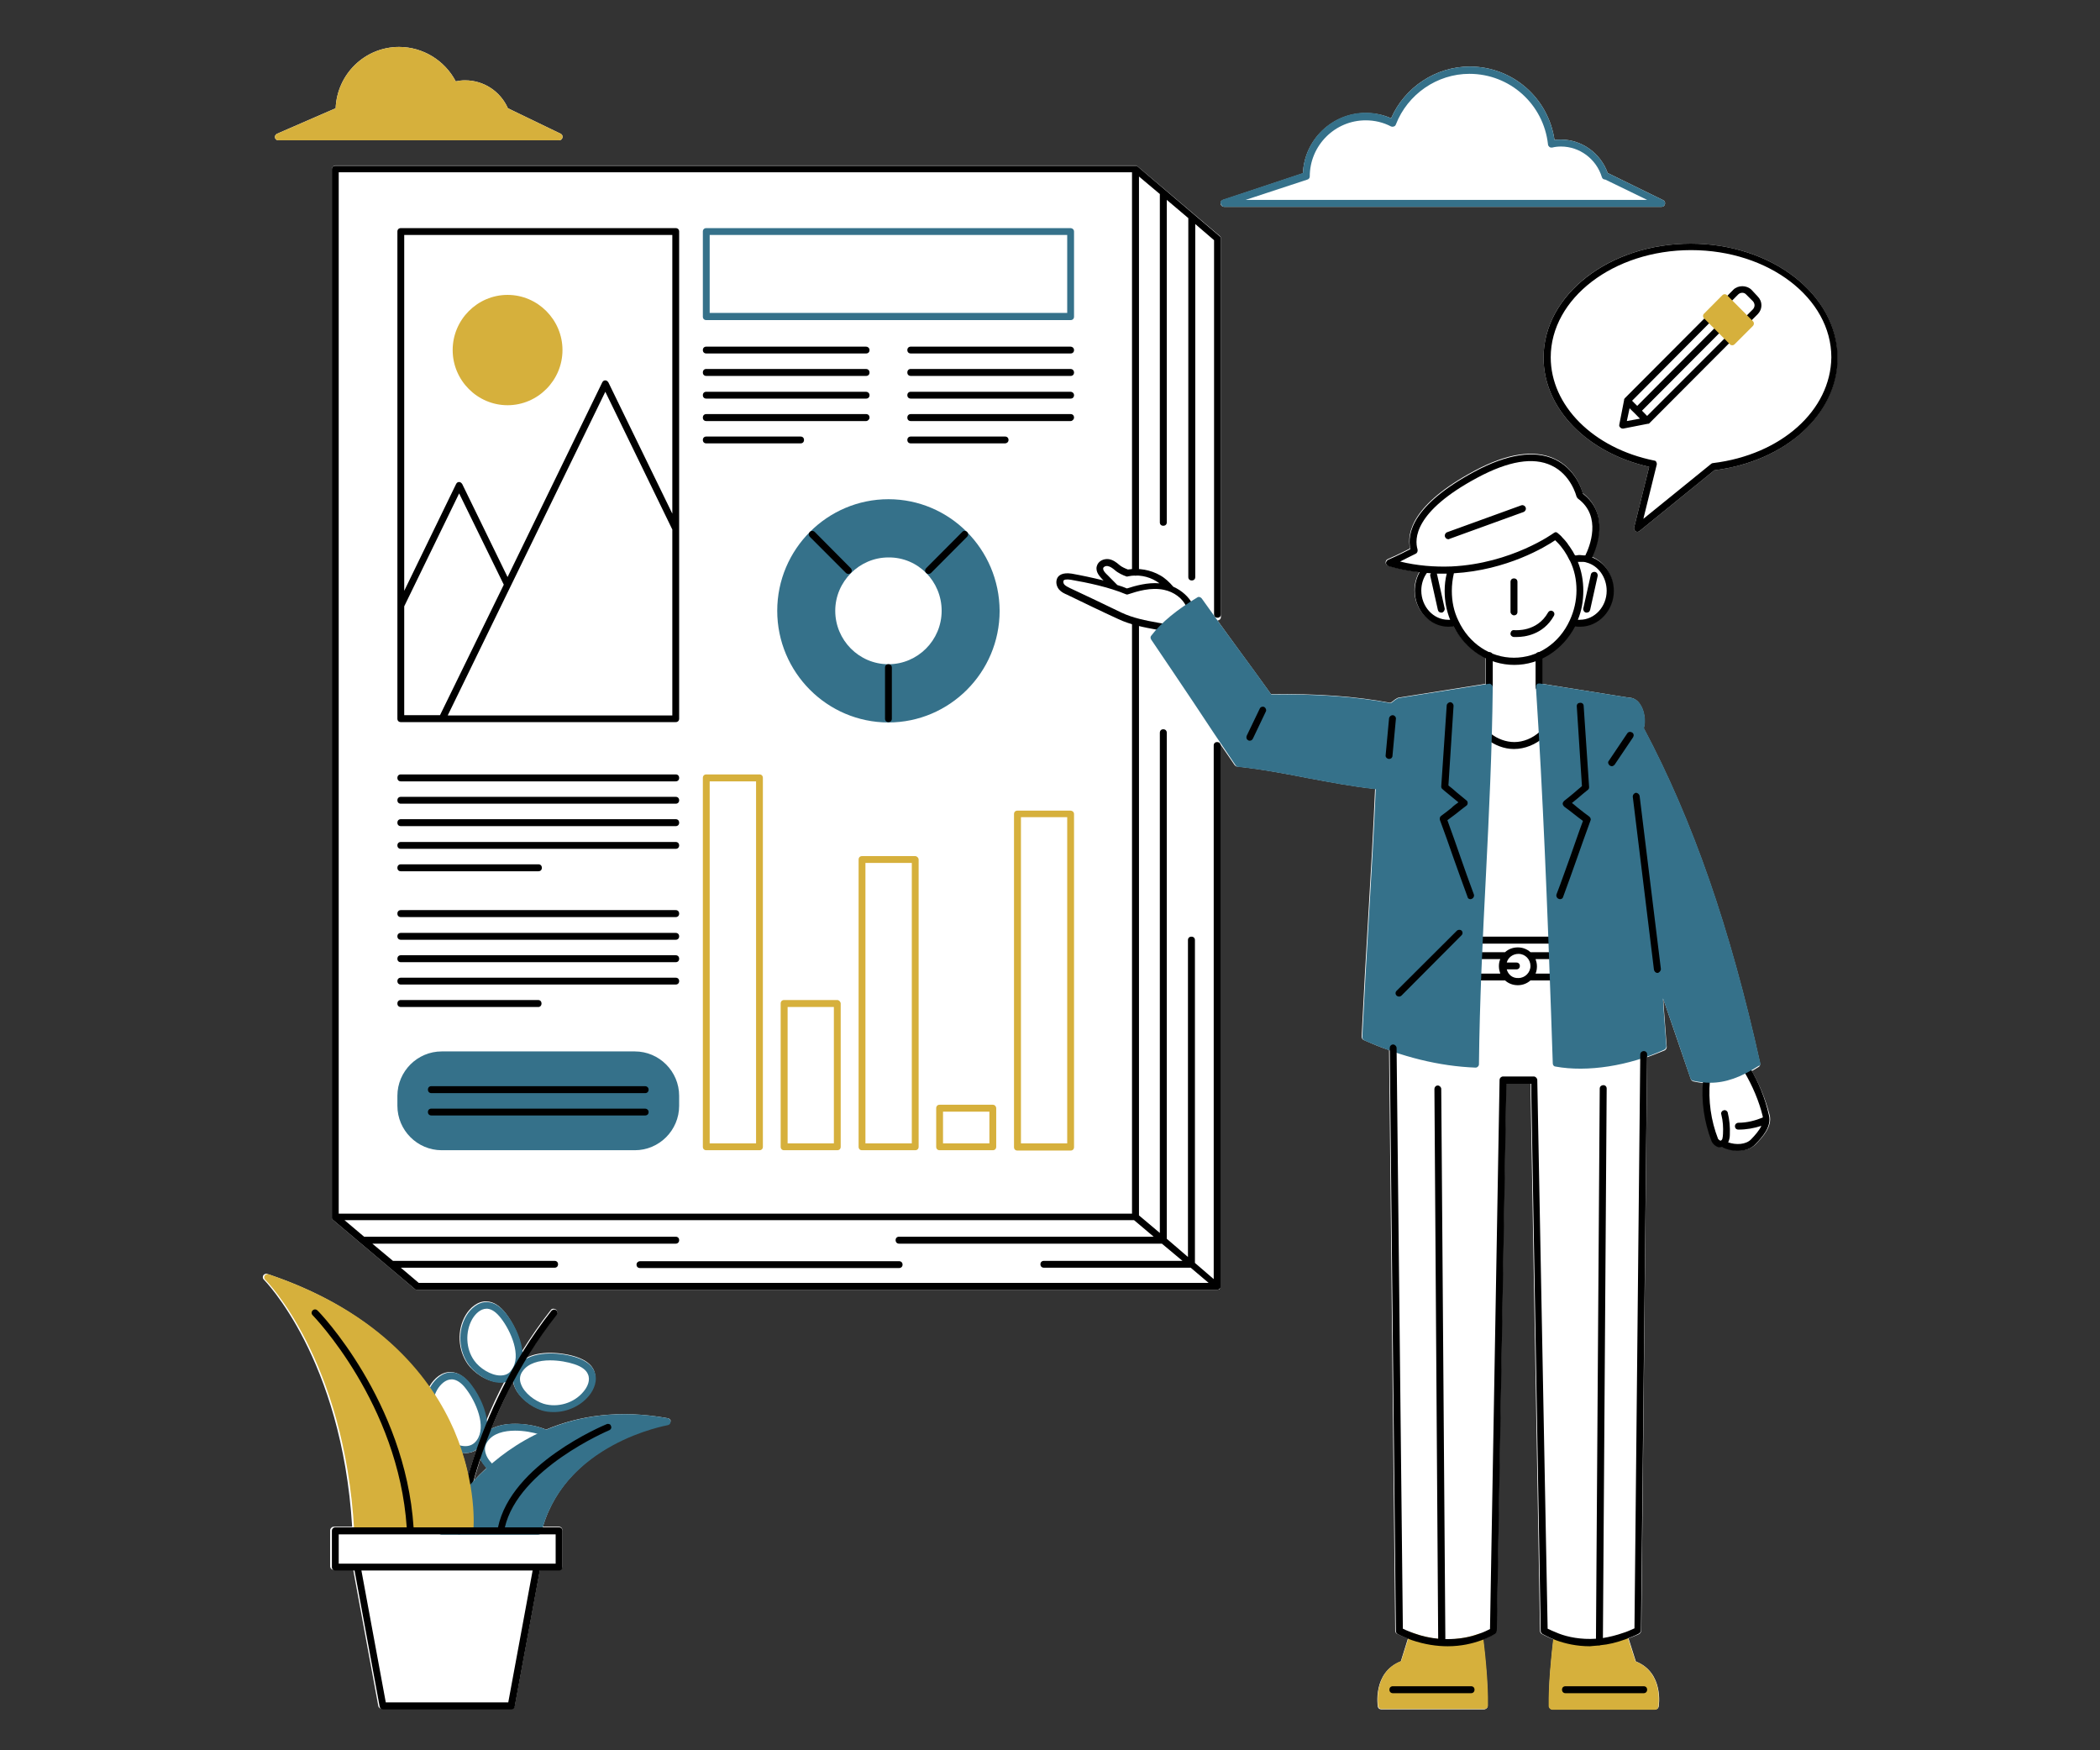 <svg xmlns="http://www.w3.org/2000/svg" xmlns:xlink="http://www.w3.org/1999/xlink" width="96" zoomAndPan="magnify" viewBox="0 0 72 60" height="80" preserveAspectRatio="xMidYMid meet" version="1.0"><rect x="0" y="0" width="72" height="60" fill="#333333" stroke="none"/><defs><clipPath id="6b82e6f6cc"><path d="M 9.004 1.609 L 63 1.609 L 63 58.609 L 9.004 58.609 Z M 9.004 1.609 " clip-rule="nonzero"/></clipPath><clipPath id="5e31293473"><path d="M 15 8 L 63.004 8 L 63.004 53 L 15 53 Z M 15 8 " clip-rule="nonzero"/></clipPath><clipPath id="36208c71fb"><path d="M 9.004 1.609 L 61 1.609 L 61 58.609 L 9.004 58.609 Z M 9.004 1.609 " clip-rule="nonzero"/></clipPath><clipPath id="cdf58d5004"><path d="M 10 5 L 57 5 L 57 58.609 L 10 58.609 Z M 10 5 " clip-rule="nonzero"/></clipPath></defs><g clip-path="url(#6b82e6f6cc)"><path fill="#ffffff" d="M 22.895 48.617 C 21.227 48.312 19.836 48.535 18.719 49.008 C 18.672 48.984 18.613 48.961 18.566 48.949 C 18.32 48.867 17.992 48.809 17.66 48.809 C 17.367 48.809 17.074 48.855 16.836 48.984 C 17.051 48.465 17.297 47.922 17.59 47.355 C 17.602 47.402 17.602 47.449 17.625 47.496 C 17.766 47.898 18.215 48.215 18.555 48.324 C 18.695 48.359 18.836 48.383 18.98 48.383 C 19.426 48.383 19.883 48.18 20.168 47.84 C 20.344 47.625 20.484 47.297 20.367 46.988 C 20.285 46.777 20.074 46.621 19.766 46.516 C 19.52 46.434 19.191 46.375 18.859 46.375 C 18.566 46.375 18.273 46.422 18.039 46.551 C 18.344 46.055 18.684 45.547 19.074 45.051 C 19.121 45.004 19.109 44.922 19.051 44.887 C 19.004 44.852 18.922 44.852 18.883 44.91 C 18.508 45.383 18.18 45.867 17.883 46.34 C 17.848 45.855 17.59 45.348 17.344 45.027 C 17.145 44.77 16.934 44.625 16.695 44.613 C 16.379 44.59 16.109 44.84 15.969 45.074 C 15.66 45.582 15.695 46.281 16.039 46.766 C 16.25 47.059 16.707 47.379 17.121 47.379 C 17.18 47.379 17.238 47.367 17.297 47.355 C 17.051 47.828 16.836 48.289 16.66 48.723 C 16.613 48.254 16.367 47.77 16.121 47.449 C 15.922 47.188 15.707 47.047 15.473 47.035 C 15.145 47.012 14.883 47.262 14.742 47.496 C 14.73 47.52 14.719 47.543 14.707 47.566 C 13.73 46.148 12.051 44.637 9.168 43.672 C 9.121 43.648 9.062 43.672 9.027 43.719 C 9.004 43.766 9.004 43.824 9.039 43.859 C 9.062 43.883 11.719 46.551 12.074 52.336 L 11.438 52.336 C 11.379 52.336 11.32 52.398 11.32 52.457 L 11.32 53.695 C 11.32 53.766 11.379 53.812 11.438 53.812 L 12.109 53.812 L 12.969 58.477 C 12.98 58.535 13.027 58.574 13.086 58.574 L 17.531 58.574 C 17.59 58.574 17.637 58.535 17.648 58.477 L 18.508 53.812 L 19.168 53.812 C 19.238 53.812 19.285 53.766 19.285 53.695 L 19.285 52.457 C 19.285 52.398 19.238 52.336 19.168 52.336 L 18.613 52.336 C 19.473 49.422 22.859 48.832 22.895 48.82 C 22.957 48.809 22.992 48.758 22.992 48.699 C 22.992 48.676 22.957 48.629 22.895 48.617 Z M 15.836 49.801 C 15.871 49.801 15.906 49.812 15.957 49.812 C 16.098 49.812 16.227 49.773 16.332 49.703 C 16.227 50.023 16.133 50.32 16.051 50.602 C 16.004 50.344 15.934 50.07 15.836 49.801 Z M 16.25 50.754 C 16.309 50.52 16.391 50.281 16.473 50.012 C 16.52 50.117 16.602 50.223 16.684 50.32 C 16.531 50.461 16.379 50.613 16.25 50.754 Z M 57.969 8.352 C 55.18 8.352 52.922 10.098 52.922 12.262 C 52.922 13.996 54.402 15.52 56.543 16.004 L 56.027 18.082 C 56.016 18.129 56.039 18.188 56.074 18.211 C 56.098 18.223 56.121 18.234 56.133 18.234 C 56.156 18.234 56.191 18.223 56.203 18.211 L 58.777 16.121 C 61.227 15.816 62.992 14.195 62.992 12.273 C 63.004 10.098 60.742 8.352 57.969 8.352 Z M 60.062 36.715 C 60.145 36.668 60.227 36.621 60.297 36.574 C 60.344 36.551 60.355 36.492 60.344 36.445 C 59.309 31.793 58.039 28.141 56.355 24.965 C 56.426 24.707 56.379 24.363 56.227 24.141 C 56.133 23.996 55.992 23.914 55.836 23.914 L 52.871 23.441 L 52.871 22.547 C 53.344 22.32 53.73 21.941 53.98 21.445 C 54.039 21.457 54.098 21.457 54.156 21.457 C 54.789 21.457 55.309 20.902 55.309 20.23 C 55.309 19.723 55.016 19.262 54.578 19.086 C 54.754 18.707 55.168 17.598 54.262 16.902 C 54.215 16.723 53.98 16.039 53.285 15.719 C 52.59 15.402 51.66 15.543 50.543 16.145 C 48.414 17.289 48.227 18.27 48.344 18.801 C 47.934 19.016 47.578 19.168 47.578 19.168 C 47.531 19.191 47.508 19.227 47.508 19.285 C 47.508 19.332 47.543 19.379 47.59 19.391 C 47.945 19.5 48.297 19.57 48.66 19.605 C 48.555 19.793 48.496 20.02 48.496 20.23 C 48.496 20.914 49.016 21.457 49.648 21.457 C 49.707 21.457 49.766 21.445 49.824 21.445 C 50.086 21.941 50.473 22.32 50.934 22.547 L 50.934 23.441 L 47.957 23.914 C 47.934 23.914 47.922 23.926 47.895 23.938 C 47.859 23.961 47.812 23.984 47.777 24.02 C 47.742 24.047 47.707 24.07 47.672 24.094 C 46.484 23.867 45.109 23.773 43.578 23.797 C 43.191 23.254 42.789 22.711 42.402 22.18 C 42.18 21.883 41.969 21.578 41.742 21.27 C 41.801 21.27 41.859 21.223 41.859 21.152 L 41.859 8.176 C 41.859 8.141 41.848 8.105 41.812 8.082 L 38.992 5.695 C 38.992 5.695 38.98 5.695 38.98 5.684 C 38.969 5.684 38.969 5.672 38.957 5.672 C 38.945 5.672 38.945 5.672 38.934 5.672 C 38.934 5.672 38.922 5.672 38.922 5.672 L 11.496 5.672 C 11.438 5.672 11.379 5.73 11.379 5.789 L 11.379 41.711 C 11.379 41.723 11.379 41.723 11.379 41.734 C 11.379 41.746 11.379 41.746 11.379 41.758 C 11.379 41.758 11.391 41.77 11.391 41.781 C 11.391 41.793 11.402 41.793 11.402 41.805 L 14.227 44.191 C 14.25 44.215 14.273 44.215 14.297 44.215 L 41.73 44.215 C 41.742 44.215 41.766 44.215 41.777 44.203 C 41.777 44.203 41.777 44.203 41.789 44.203 C 41.801 44.203 41.812 44.191 41.812 44.18 C 41.812 44.18 41.812 44.168 41.824 44.168 C 41.824 44.156 41.836 44.156 41.836 44.145 C 41.836 44.133 41.836 44.133 41.836 44.117 C 41.836 44.117 41.836 44.105 41.836 44.105 L 41.836 25.508 C 42.004 25.746 42.168 25.992 42.332 26.23 C 42.355 26.254 42.379 26.277 42.414 26.277 C 43.215 26.359 44.027 26.512 44.824 26.668 C 45.59 26.809 46.367 26.961 47.145 27.043 C 47.086 28.438 47.004 29.855 46.922 31.234 C 46.836 32.652 46.754 34.105 46.684 35.535 C 46.684 35.582 46.707 35.629 46.754 35.652 C 47.051 35.781 47.332 35.902 47.625 35.996 L 47.836 55.902 C 47.836 55.949 47.859 55.988 47.906 56.012 C 48.027 56.07 48.156 56.129 48.273 56.164 L 48.027 56.953 C 47.051 57.332 47.238 58.488 47.238 58.5 C 47.25 58.562 47.297 58.598 47.355 58.598 L 50.883 58.598 C 50.945 58.598 51.004 58.547 51.004 58.477 C 51.016 57.77 50.922 56.859 50.848 56.199 C 51.098 56.105 51.238 56.012 51.25 56.012 C 51.285 55.988 51.297 55.949 51.309 55.914 L 51.637 37.152 L 52.473 37.152 L 52.801 55.914 C 52.801 55.949 52.824 55.988 52.859 56.012 C 52.871 56.012 53.016 56.105 53.262 56.199 C 53.18 56.871 53.098 57.781 53.109 58.477 C 53.109 58.535 53.168 58.598 53.227 58.598 L 56.754 58.598 C 56.812 58.598 56.859 58.562 56.871 58.5 C 56.871 58.488 57.062 57.344 56.086 56.953 L 55.836 56.164 C 55.957 56.117 56.086 56.07 56.203 56.012 C 56.238 55.988 56.262 55.949 56.273 55.902 L 56.473 36.242 C 56.672 36.172 56.871 36.09 57.074 36.008 C 57.121 35.984 57.145 35.938 57.145 35.891 C 57.121 35.559 57.086 35.086 57.051 34.625 C 57.039 34.508 57.039 34.379 57.027 34.246 C 57.344 35.156 57.648 36.066 57.969 36.988 C 57.98 37.023 58.016 37.059 58.051 37.07 C 58.168 37.094 58.285 37.117 58.402 37.129 C 58.355 37.801 58.461 38.488 58.707 39.113 C 58.754 39.219 58.883 39.324 59.004 39.324 C 59.016 39.324 59.027 39.324 59.039 39.324 C 59.051 39.324 59.051 39.324 59.062 39.312 C 59.227 39.395 59.414 39.441 59.602 39.441 C 59.836 39.441 60.062 39.371 60.215 39.207 C 60.426 38.984 60.777 38.617 60.672 38.215 C 60.531 37.684 60.332 37.188 60.062 36.715 Z M 41.969 7.09 L 56.969 7.09 C 57.027 7.09 57.074 7.055 57.086 6.992 C 57.098 6.934 57.074 6.887 57.027 6.863 L 55.121 5.93 C 54.883 5.258 54.238 4.785 53.52 4.785 C 53.449 4.785 53.367 4.785 53.297 4.797 C 53.086 3.355 51.859 2.281 50.391 2.281 C 49.227 2.281 48.156 2.992 47.695 4.055 C 47.426 3.934 47.133 3.875 46.824 3.875 C 45.672 3.875 44.719 4.797 44.672 5.941 L 41.934 6.852 C 41.871 6.875 41.836 6.922 41.848 6.98 C 41.859 7.055 41.922 7.09 41.969 7.09 Z M 9.543 4.809 L 19.168 4.809 C 19.227 4.809 19.273 4.773 19.285 4.715 C 19.297 4.656 19.273 4.609 19.227 4.586 L 17.414 3.711 C 17.156 3.133 16.59 2.754 15.945 2.754 C 15.836 2.754 15.73 2.766 15.625 2.789 C 15.25 2.07 14.496 1.609 13.684 1.609 C 12.508 1.609 11.555 2.543 11.508 3.711 L 9.496 4.586 C 9.449 4.609 9.414 4.668 9.426 4.715 C 9.438 4.773 9.484 4.809 9.543 4.809 Z M 9.543 4.809 " fill-opacity="1" fill-rule="nonzero"/></g><path fill="#35718a" d="M 20.379 47.012 C 20.297 46.801 20.086 46.645 19.777 46.539 C 19.25 46.363 18.391 46.293 17.906 46.668 C 17.992 46.113 17.672 45.441 17.367 45.051 C 17.168 44.793 16.957 44.652 16.719 44.637 C 16.402 44.613 16.133 44.863 15.992 45.098 C 15.684 45.605 15.719 46.305 16.074 46.789 C 16.285 47.082 16.742 47.402 17.156 47.402 C 17.32 47.402 17.473 47.355 17.59 47.25 C 17.59 47.332 17.602 47.426 17.637 47.52 C 17.777 47.922 18.215 48.238 18.566 48.348 C 18.707 48.395 18.848 48.406 18.992 48.406 C 19.438 48.406 19.895 48.203 20.18 47.863 C 20.367 47.648 20.508 47.309 20.379 47.012 Z M 17.156 47.152 C 16.824 47.152 16.438 46.895 16.262 46.645 C 15.969 46.246 15.945 45.652 16.191 45.219 C 16.297 45.039 16.473 44.863 16.684 44.863 C 16.695 44.863 16.695 44.863 16.707 44.863 C 16.859 44.875 17.016 44.98 17.18 45.195 C 17.508 45.617 17.895 46.48 17.543 46.953 C 17.461 47.094 17.32 47.152 17.156 47.152 Z M 20.004 47.707 C 19.684 48.098 19.121 48.266 18.637 48.121 C 18.344 48.027 17.969 47.758 17.859 47.438 C 17.801 47.285 17.824 47.129 17.922 47 C 18.109 46.73 18.484 46.633 18.859 46.633 C 19.168 46.633 19.473 46.691 19.695 46.766 C 19.945 46.848 20.098 46.965 20.156 47.105 C 20.25 47.309 20.145 47.543 20.004 47.707 Z M 18.566 48.949 C 18.039 48.773 17.18 48.699 16.695 49.078 C 16.777 48.523 16.461 47.852 16.156 47.461 C 15.957 47.199 15.742 47.059 15.508 47.047 C 15.18 47.023 14.922 47.273 14.777 47.508 C 14.473 48.016 14.508 48.711 14.859 49.195 C 15.074 49.492 15.531 49.812 15.945 49.812 C 16.109 49.812 16.262 49.762 16.379 49.656 C 16.379 49.738 16.391 49.836 16.426 49.93 C 16.566 50.332 17.004 50.648 17.355 50.754 C 17.496 50.801 17.637 50.812 17.777 50.812 C 18.227 50.812 18.684 50.613 18.969 50.27 C 19.145 50.059 19.285 49.727 19.168 49.422 C 19.086 49.207 18.883 49.055 18.566 48.949 Z M 15.957 49.574 C 15.625 49.574 15.238 49.316 15.062 49.066 C 14.766 48.664 14.742 48.074 14.992 47.637 C 15.098 47.461 15.273 47.285 15.484 47.285 C 15.496 47.285 15.496 47.285 15.508 47.285 C 15.66 47.297 15.824 47.402 15.98 47.613 C 16.309 48.039 16.695 48.902 16.344 49.375 C 16.25 49.504 16.121 49.574 15.957 49.574 Z M 18.801 50.117 C 18.484 50.508 17.922 50.672 17.438 50.531 C 17.145 50.438 16.766 50.164 16.66 49.848 C 16.602 49.691 16.625 49.539 16.719 49.41 C 16.906 49.137 17.285 49.043 17.66 49.043 C 17.969 49.043 18.273 49.102 18.496 49.172 C 18.742 49.254 18.895 49.375 18.957 49.516 C 19.039 49.715 18.934 49.965 18.801 50.117 Z M 18.801 50.117 " fill-opacity="1" fill-rule="nonzero"/><g clip-path="url(#5e31293473)"><path fill="#000000" d="M 53.238 33.375 L 52.648 33.375 C 52.684 33.289 52.695 33.207 52.695 33.125 C 52.695 33.031 52.672 32.949 52.648 32.879 L 53.203 32.879 C 53.273 32.879 53.32 32.832 53.32 32.758 C 53.32 32.688 53.273 32.641 53.203 32.641 L 52.473 32.641 C 52.355 32.535 52.203 32.477 52.039 32.477 C 51.871 32.477 51.719 32.535 51.602 32.641 L 50.684 32.641 C 50.613 32.641 50.566 32.688 50.566 32.758 C 50.566 32.832 50.613 32.879 50.684 32.879 L 51.438 32.879 C 51.402 32.961 51.391 33.043 51.391 33.125 C 51.391 33.219 51.414 33.301 51.438 33.375 L 50.648 33.375 C 50.578 33.375 50.531 33.422 50.531 33.492 C 50.531 33.562 50.578 33.609 50.648 33.609 L 51.602 33.609 C 51.719 33.715 51.871 33.773 52.039 33.773 C 52.203 33.773 52.355 33.715 52.473 33.609 L 53.227 33.609 C 53.297 33.609 53.344 33.562 53.344 33.492 C 53.344 33.422 53.309 33.375 53.238 33.375 Z M 51.66 33.23 L 51.992 33.23 C 52.062 33.23 52.109 33.184 52.109 33.113 C 52.109 33.043 52.062 32.996 51.992 32.996 L 51.66 32.996 C 51.707 32.82 51.871 32.699 52.062 32.699 C 52.297 32.699 52.473 32.891 52.473 33.113 C 52.473 33.34 52.285 33.527 52.062 33.527 C 51.859 33.539 51.707 33.41 51.66 33.23 Z M 51.062 23.668 C 51.133 23.668 51.18 23.621 51.18 23.551 L 51.18 22.473 C 51.18 22.402 51.133 22.355 51.062 22.355 C 50.992 22.355 50.945 22.402 50.945 22.473 L 50.945 23.551 C 50.945 23.621 50.992 23.668 51.062 23.668 Z M 52.766 23.668 C 52.836 23.668 52.883 23.621 52.883 23.551 L 52.883 22.473 C 52.883 22.402 52.836 22.355 52.766 22.355 C 52.695 22.355 52.648 22.402 52.648 22.473 L 52.648 23.551 C 52.648 23.621 52.695 23.668 52.766 23.668 Z M 51.906 25.676 C 52.285 25.676 52.66 25.52 52.945 25.262 C 52.992 25.215 52.992 25.145 52.957 25.098 C 52.922 25.047 52.836 25.047 52.789 25.086 C 52.543 25.309 52.227 25.438 51.922 25.438 C 51.637 25.438 51.344 25.332 51.109 25.145 C 51.062 25.109 50.98 25.109 50.945 25.168 C 50.906 25.215 50.906 25.297 50.969 25.332 C 51.238 25.543 51.566 25.676 51.906 25.676 Z M 50.719 32.348 L 53.191 32.348 C 53.262 32.348 53.309 32.301 53.309 32.227 C 53.309 32.156 53.262 32.109 53.191 32.109 L 50.719 32.109 C 50.648 32.109 50.602 32.156 50.602 32.227 C 50.602 32.301 50.66 32.348 50.719 32.348 Z M 40.227 20.113 C 40.098 19.961 39.945 19.816 39.777 19.723 C 39.449 19.535 39.051 19.465 38.672 19.523 C 38.578 19.488 38.449 19.43 38.379 19.367 C 38.273 19.273 38.156 19.191 38.016 19.168 C 37.848 19.145 37.648 19.227 37.602 19.418 C 37.555 19.617 37.719 19.77 37.777 19.84 L 37.801 19.863 C 37.812 19.875 37.824 19.887 37.836 19.898 C 37.461 19.805 37.074 19.723 36.742 19.664 C 36.426 19.617 36.297 19.723 36.25 19.816 C 36.191 19.938 36.215 20.09 36.309 20.207 C 36.391 20.301 36.496 20.348 36.578 20.383 C 37.168 20.668 37.754 20.953 38.344 21.223 C 38.766 21.422 39.238 21.508 39.684 21.59 L 39.824 21.613 C 39.836 21.613 39.836 21.613 39.848 21.613 C 39.906 21.613 39.957 21.578 39.969 21.52 C 39.98 21.457 39.934 21.387 39.871 21.375 L 39.73 21.352 C 39.273 21.27 38.848 21.188 38.449 21 C 37.859 20.715 37.273 20.434 36.684 20.16 C 36.613 20.125 36.543 20.09 36.496 20.043 C 36.461 20.008 36.449 19.949 36.461 19.91 C 36.484 19.863 36.578 19.852 36.719 19.875 C 37.285 19.973 38.016 20.125 38.602 20.371 C 38.625 20.383 38.66 20.383 38.684 20.371 C 39.004 20.266 39.461 20.125 39.906 20.219 C 40.25 20.289 40.555 20.516 40.672 20.797 C 40.695 20.855 40.766 20.879 40.824 20.855 C 40.883 20.832 40.906 20.762 40.883 20.703 C 40.766 20.469 40.52 20.242 40.227 20.113 Z M 38.637 20.172 C 38.531 20.125 38.426 20.09 38.309 20.055 C 38.191 19.938 38.086 19.828 37.969 19.711 L 37.945 19.688 C 37.883 19.629 37.812 19.547 37.824 19.477 C 37.836 19.43 37.906 19.391 37.98 19.406 C 38.062 19.418 38.145 19.477 38.227 19.547 C 38.332 19.641 38.508 19.723 38.613 19.758 C 38.637 19.77 38.648 19.77 38.672 19.758 C 39.004 19.688 39.355 19.746 39.648 19.926 C 39.684 19.949 39.719 19.973 39.754 19.996 C 39.344 19.961 38.934 20.078 38.637 20.172 Z M 60.004 36.609 C 59.969 36.551 59.895 36.539 59.836 36.574 C 59.777 36.609 59.766 36.68 59.801 36.738 C 60.086 37.223 60.309 37.742 60.438 38.273 C 60.438 38.285 60.438 38.297 60.438 38.309 C 60.18 38.414 59.895 38.488 59.613 38.488 C 59.613 38.488 59.602 38.488 59.602 38.488 C 59.543 38.488 59.484 38.535 59.484 38.605 C 59.484 38.676 59.531 38.723 59.602 38.723 C 59.602 38.723 59.613 38.723 59.613 38.723 C 59.871 38.723 60.145 38.676 60.391 38.594 C 60.32 38.746 60.18 38.91 60.039 39.055 C 59.859 39.242 59.52 39.254 59.25 39.16 C 59.25 39.148 59.262 39.148 59.262 39.137 C 59.297 39.055 59.309 38.969 59.309 38.887 C 59.32 38.641 59.297 38.391 59.238 38.145 C 59.227 38.086 59.156 38.039 59.098 38.062 C 59.039 38.074 58.992 38.145 59.016 38.203 C 59.074 38.426 59.086 38.652 59.074 38.875 C 59.074 38.934 59.062 38.996 59.051 39.043 C 59.039 39.078 59.004 39.102 58.992 39.102 C 58.969 39.102 58.922 39.066 58.906 39.043 C 58.66 38.414 58.566 37.73 58.625 37.047 C 58.637 36.988 58.59 36.93 58.52 36.914 C 58.461 36.914 58.402 36.953 58.391 37.023 C 58.32 37.73 58.426 38.465 58.684 39.125 C 58.73 39.23 58.859 39.336 58.98 39.336 C 58.992 39.336 59.004 39.336 59.016 39.336 C 59.027 39.336 59.027 39.336 59.039 39.324 C 59.203 39.406 59.391 39.453 59.578 39.453 C 59.812 39.453 60.039 39.383 60.191 39.219 C 60.402 38.996 60.754 38.629 60.648 38.227 C 60.52 37.648 60.297 37.105 60.004 36.609 Z M 18.906 44.934 C 16.121 48.477 15.637 52.434 15.625 52.469 C 15.613 52.527 15.66 52.586 15.73 52.598 C 15.73 52.598 15.742 52.598 15.742 52.598 C 15.801 52.598 15.848 52.551 15.859 52.492 C 15.859 52.457 16.344 48.559 19.086 45.074 C 19.121 45.027 19.121 44.945 19.062 44.91 C 19.004 44.875 18.957 44.887 18.906 44.934 Z M 59.203 11.527 L 56.473 14.258 L 56.297 14.078 L 59.027 11.34 C 59.074 11.293 59.074 11.223 59.027 11.176 C 58.98 11.125 58.906 11.125 58.859 11.176 L 56.133 13.914 L 55.957 13.738 L 58.684 10.996 C 58.73 10.949 58.73 10.879 58.684 10.832 C 58.637 10.785 58.566 10.785 58.52 10.832 L 55.707 13.652 C 55.695 13.664 55.695 13.676 55.684 13.688 C 55.684 13.688 55.684 13.699 55.684 13.699 C 55.684 13.699 55.684 13.711 55.684 13.711 L 55.52 14.551 C 55.508 14.586 55.52 14.633 55.555 14.656 C 55.578 14.68 55.602 14.691 55.637 14.691 C 55.648 14.691 55.648 14.691 55.66 14.691 L 56.496 14.527 C 56.496 14.527 56.508 14.527 56.508 14.527 C 56.508 14.527 56.52 14.527 56.52 14.527 C 56.531 14.527 56.543 14.516 56.555 14.504 L 59.367 11.684 C 59.414 11.633 59.414 11.562 59.367 11.516 C 59.32 11.469 59.238 11.48 59.203 11.527 Z M 55.871 13.996 L 56.051 14.172 L 56.227 14.352 L 55.777 14.434 Z M 60.051 9.934 C 59.883 9.77 59.59 9.77 59.426 9.934 L 59.145 10.219 C 59.098 10.266 59.098 10.336 59.145 10.383 C 59.191 10.43 59.262 10.43 59.309 10.383 L 59.59 10.098 C 59.672 10.016 59.801 10.016 59.871 10.098 L 60.098 10.324 C 60.133 10.359 60.156 10.418 60.156 10.465 C 60.156 10.512 60.133 10.57 60.098 10.605 L 59.812 10.891 C 59.766 10.938 59.766 11.008 59.812 11.055 C 59.836 11.078 59.871 11.09 59.895 11.09 C 59.922 11.09 59.957 11.078 59.98 11.055 L 60.262 10.773 C 60.344 10.691 60.391 10.582 60.391 10.465 C 60.391 10.348 60.344 10.242 60.262 10.16 Z M 57.969 8.352 C 55.191 8.352 52.922 10.098 52.922 12.262 C 52.922 13.996 54.402 15.52 56.543 16.004 L 56.027 18.082 C 56.016 18.129 56.039 18.188 56.074 18.211 C 56.098 18.223 56.121 18.234 56.133 18.234 C 56.156 18.234 56.18 18.223 56.203 18.211 L 58.777 16.121 C 61.227 15.816 63.004 14.195 63.004 12.273 C 63.004 10.098 60.742 8.352 57.969 8.352 Z M 58.73 15.875 C 58.707 15.875 58.684 15.887 58.672 15.898 L 56.344 17.785 L 56.801 15.934 C 56.812 15.898 56.801 15.875 56.789 15.84 C 56.777 15.805 56.742 15.789 56.719 15.789 C 54.625 15.367 53.168 13.902 53.168 12.25 C 53.168 10.23 55.32 8.574 57.98 8.574 C 60.637 8.574 62.789 10.219 62.789 12.25 C 62.766 14.066 61.074 15.59 58.73 15.875 Z M 58.73 15.875 " fill-opacity="1" fill-rule="nonzero"/></g><path fill="#35718a" d="M 41.969 7.09 L 56.969 7.09 C 57.027 7.09 57.074 7.055 57.086 6.992 C 57.098 6.934 57.074 6.887 57.027 6.863 L 55.121 5.93 C 54.883 5.258 54.238 4.785 53.52 4.785 C 53.449 4.785 53.367 4.785 53.297 4.797 C 53.086 3.355 51.859 2.281 50.391 2.281 C 49.227 2.281 48.156 2.992 47.695 4.055 C 47.426 3.934 47.133 3.863 46.824 3.863 C 45.672 3.863 44.719 4.785 44.672 5.93 L 41.934 6.84 C 41.871 6.863 41.836 6.91 41.848 6.969 C 41.859 7.027 41.906 7.09 41.969 7.09 Z M 44.824 6.156 C 44.871 6.145 44.906 6.098 44.906 6.051 C 44.906 4.988 45.766 4.125 46.824 4.125 C 47.133 4.125 47.426 4.195 47.695 4.336 C 47.73 4.348 47.754 4.348 47.789 4.336 C 47.824 4.324 47.848 4.301 47.859 4.266 C 48.262 3.227 49.273 2.531 50.379 2.531 C 51.766 2.531 52.922 3.57 53.074 4.949 C 53.074 4.988 53.098 5.012 53.121 5.035 C 53.145 5.059 53.18 5.059 53.215 5.059 C 53.309 5.035 53.414 5.023 53.52 5.023 C 54.156 5.023 54.73 5.445 54.922 6.074 C 54.934 6.121 54.98 6.156 55.039 6.156 L 56.473 6.852 L 42.707 6.852 Z M 51.039 23.441 L 47.969 23.926 C 47.945 23.926 47.934 23.938 47.906 23.949 C 47.871 23.973 47.824 23.996 47.789 24.031 C 47.754 24.059 47.719 24.082 47.684 24.105 C 46.496 23.879 45.121 23.785 43.59 23.809 C 43.203 23.266 42.801 22.711 42.414 22.191 C 42.016 21.648 41.602 21.082 41.203 20.516 C 41.168 20.469 41.098 20.445 41.051 20.48 C 40.367 20.891 39.824 21.328 39.473 21.789 C 39.438 21.824 39.438 21.883 39.473 21.93 C 39.98 22.676 40.461 23.395 40.922 24.082 C 41.379 24.777 41.859 25.496 42.367 26.242 C 42.391 26.266 42.414 26.289 42.449 26.289 C 43.238 26.371 44.062 26.523 44.848 26.68 C 45.613 26.82 46.391 26.973 47.168 27.055 C 47.109 28.449 47.027 29.867 46.945 31.246 C 46.859 32.664 46.777 34.117 46.707 35.547 C 46.707 35.594 46.73 35.641 46.777 35.664 C 48.051 36.23 49.344 36.551 50.59 36.598 C 50.625 36.598 50.648 36.586 50.672 36.562 C 50.695 36.539 50.707 36.516 50.707 36.48 C 50.73 34.316 50.836 32.133 50.945 30.031 C 51.051 27.918 51.156 25.734 51.18 23.574 C 51.18 23.539 51.168 23.5 51.145 23.477 C 51.109 23.441 51.074 23.43 51.039 23.441 Z M 60.355 36.445 C 59.32 31.793 58.051 28.141 56.367 24.965 C 56.438 24.707 56.391 24.363 56.238 24.141 C 56.145 23.996 56.004 23.914 55.848 23.914 L 52.789 23.43 C 52.754 23.43 52.719 23.43 52.695 23.453 C 52.672 23.477 52.66 23.512 52.66 23.551 C 52.906 27.305 53.051 31.082 53.18 34.742 L 53.238 36.457 C 53.238 36.516 53.285 36.562 53.332 36.562 C 54.426 36.762 55.848 36.539 57.062 35.984 C 57.109 35.961 57.133 35.914 57.133 35.863 C 57.109 35.535 57.074 35.062 57.039 34.602 C 57.027 34.473 57.027 34.355 57.016 34.223 C 57.332 35.133 57.648 36.043 57.957 36.965 C 57.969 37 58.004 37.035 58.039 37.047 C 58.25 37.094 58.449 37.117 58.637 37.117 C 59.168 37.117 59.684 36.93 60.297 36.539 C 60.344 36.539 60.367 36.492 60.355 36.445 Z M 36.707 7.82 L 24.215 7.82 C 24.145 7.82 24.098 7.867 24.098 7.938 L 24.098 10.855 C 24.098 10.926 24.145 10.973 24.215 10.973 L 36.707 10.973 C 36.777 10.973 36.824 10.926 36.824 10.855 L 36.824 7.938 C 36.824 7.867 36.766 7.82 36.707 7.82 Z M 36.59 10.727 L 24.332 10.727 L 24.332 8.055 L 36.59 8.055 Z M 30.461 17.113 C 28.367 17.113 26.648 18.824 26.648 20.938 C 26.648 23.043 28.355 24.766 30.461 24.766 C 32.555 24.766 34.273 23.055 34.273 20.938 C 34.262 18.824 32.555 17.113 30.461 17.113 Z M 32.285 20.938 C 32.285 21.953 31.461 22.77 30.461 22.77 C 29.449 22.77 28.637 21.941 28.637 20.938 C 28.637 19.938 29.461 19.109 30.461 19.109 C 31.473 19.098 32.285 19.926 32.285 20.938 Z M 21.766 36.043 L 15.145 36.043 C 14.309 36.043 13.625 36.727 13.625 37.566 L 13.625 37.906 C 13.625 38.746 14.309 39.43 15.145 39.43 L 21.766 39.43 C 22.602 39.43 23.285 38.746 23.285 37.906 L 23.285 37.566 C 23.285 36.727 22.602 36.043 21.766 36.043 Z M 22.895 48.617 C 17.402 47.613 15.051 52.387 15.027 52.434 C 15.016 52.469 15.016 52.516 15.039 52.551 C 15.062 52.586 15.098 52.609 15.133 52.609 L 18.449 52.609 C 18.508 52.609 18.555 52.574 18.566 52.516 C 19.344 49.469 22.859 48.867 22.895 48.855 C 22.957 48.844 22.992 48.797 22.992 48.734 C 22.992 48.676 22.957 48.629 22.895 48.617 Z M 22.895 48.617 " fill-opacity="1" fill-rule="nonzero"/><g clip-path="url(#36208c71fb)"><path fill="#d6b03c" d="M 31.379 29.348 L 29.555 29.348 C 29.484 29.348 29.438 29.395 29.438 29.465 L 29.438 39.312 C 29.438 39.383 29.484 39.43 29.555 39.43 L 31.379 39.43 C 31.449 39.43 31.496 39.383 31.496 39.312 L 31.496 29.465 C 31.496 29.406 31.438 29.348 31.379 29.348 Z M 31.262 39.195 L 29.672 39.195 L 29.672 29.582 L 31.262 29.582 Z M 50.789 56.023 C 50.754 56 50.719 56 50.684 56.012 C 50.191 56.188 49.414 56.328 48.473 55.988 C 48.438 55.973 48.414 55.973 48.379 55.988 C 48.355 56 48.332 56.023 48.32 56.059 L 48.039 56.941 C 47.062 57.32 47.25 58.477 47.25 58.488 C 47.262 58.547 47.309 58.586 47.367 58.586 L 50.895 58.586 C 50.957 58.586 51.016 58.535 51.016 58.465 C 51.027 57.734 50.934 56.766 50.848 56.094 C 50.836 56.07 50.812 56.035 50.789 56.023 Z M 56.074 56.953 L 55.789 56.07 C 55.777 56.035 55.754 56.012 55.73 56 C 55.707 55.988 55.672 55.988 55.637 56 C 54.695 56.328 53.906 56.199 53.426 56.023 C 53.391 56.012 53.355 56.012 53.32 56.035 C 53.285 56.059 53.273 56.082 53.262 56.117 C 53.18 56.789 53.086 57.758 53.098 58.488 C 53.098 58.547 53.156 58.609 53.215 58.609 L 56.742 58.609 C 56.801 58.609 56.848 58.574 56.859 58.512 C 56.859 58.488 57.051 57.332 56.074 56.953 Z M 36.707 27.789 L 34.883 27.789 C 34.812 27.789 34.766 27.836 34.766 27.906 L 34.766 39.324 C 34.766 39.395 34.812 39.441 34.883 39.441 L 36.707 39.441 C 36.777 39.441 36.824 39.395 36.824 39.324 L 36.824 27.906 C 36.824 27.836 36.766 27.789 36.707 27.789 Z M 36.59 39.195 L 35.004 39.195 L 35.004 28.012 L 36.59 28.012 Z M 34.039 37.871 L 32.215 37.871 C 32.145 37.871 32.098 37.918 32.098 37.992 L 32.098 39.312 C 32.098 39.383 32.145 39.43 32.215 39.43 L 34.039 39.43 C 34.109 39.43 34.156 39.383 34.156 39.312 L 34.156 37.992 C 34.156 37.93 34.109 37.871 34.039 37.871 Z M 33.922 39.195 L 32.332 39.195 L 32.332 38.109 L 33.922 38.109 Z M 28.707 34.281 L 26.883 34.281 C 26.812 34.281 26.766 34.328 26.766 34.402 L 26.766 39.312 C 26.766 39.383 26.812 39.43 26.883 39.43 L 28.707 39.43 C 28.777 39.43 28.824 39.383 28.824 39.312 L 28.824 34.402 C 28.824 34.344 28.766 34.281 28.707 34.281 Z M 28.59 39.195 L 27.004 39.195 L 27.004 34.52 L 28.59 34.52 Z M 26.039 26.547 L 24.215 26.547 C 24.145 26.547 24.098 26.594 24.098 26.668 L 24.098 39.312 C 24.098 39.383 24.145 39.43 24.215 39.43 L 26.039 39.43 C 26.109 39.43 26.156 39.383 26.156 39.312 L 26.156 26.668 C 26.156 26.594 26.109 26.547 26.039 26.547 Z M 25.922 39.195 L 24.332 39.195 L 24.332 26.785 L 25.922 26.785 Z M 9.215 43.684 C 9.168 43.672 9.109 43.684 9.074 43.73 C 9.051 43.777 9.051 43.836 9.098 43.871 C 9.121 43.895 11.812 46.598 12.145 52.48 C 12.145 52.539 12.203 52.586 12.262 52.586 L 16.109 52.586 C 16.168 52.586 16.215 52.539 16.227 52.48 C 16.238 52.422 16.367 50.887 15.566 49.02 C 14.824 47.32 13.133 45.004 9.215 43.684 Z M 17.402 10.109 C 16.367 10.109 15.52 10.961 15.52 12 C 15.52 13.039 16.367 13.891 17.402 13.891 C 18.438 13.891 19.285 13.039 19.285 12 C 19.285 10.961 18.438 10.109 17.402 10.109 Z M 60.098 11.008 L 59.215 10.121 C 59.168 10.074 59.098 10.074 59.051 10.121 L 58.426 10.75 C 58.402 10.773 58.391 10.797 58.391 10.832 C 58.391 10.867 58.402 10.891 58.426 10.914 L 59.309 11.801 C 59.332 11.824 59.355 11.836 59.391 11.836 C 59.426 11.836 59.449 11.824 59.473 11.801 L 60.098 11.176 C 60.145 11.125 60.145 11.055 60.098 11.008 Z M 19.227 4.586 L 17.414 3.711 C 17.156 3.133 16.59 2.754 15.945 2.754 C 15.836 2.754 15.73 2.766 15.625 2.789 C 15.25 2.07 14.496 1.609 13.684 1.609 C 12.508 1.609 11.555 2.543 11.508 3.711 L 9.496 4.586 C 9.449 4.609 9.414 4.668 9.426 4.715 C 9.438 4.773 9.484 4.809 9.543 4.809 L 19.168 4.809 C 19.227 4.809 19.273 4.773 19.285 4.715 C 19.297 4.668 19.273 4.609 19.227 4.586 Z M 19.227 4.586 " fill-opacity="1" fill-rule="nonzero"/></g><g clip-path="url(#cdf58d5004)"><path fill="#000000" d="M 20.801 48.82 C 20.66 48.879 17.531 50.188 17.074 52.359 L 14.18 52.359 C 13.895 48.027 10.922 44.945 10.883 44.922 C 10.836 44.875 10.766 44.875 10.719 44.922 C 10.672 44.969 10.672 45.039 10.719 45.086 C 10.754 45.121 13.66 48.121 13.945 52.359 L 11.496 52.359 C 11.426 52.359 11.379 52.41 11.379 52.48 L 11.379 53.719 C 11.379 53.789 11.426 53.836 11.496 53.836 L 12.156 53.836 L 13.016 58.5 C 13.027 58.562 13.074 58.598 13.133 58.598 L 17.531 58.598 C 17.59 58.598 17.637 58.562 17.648 58.5 L 18.508 53.836 L 19.168 53.836 C 19.238 53.836 19.285 53.789 19.285 53.719 L 19.285 52.48 C 19.285 52.41 19.238 52.359 19.168 52.359 L 17.309 52.359 C 17.777 50.344 20.859 49.043 20.883 49.031 C 20.945 49.008 20.98 48.938 20.945 48.879 C 20.934 48.82 20.859 48.797 20.801 48.82 Z M 17.426 58.359 L 13.227 58.359 L 12.391 53.836 L 18.262 53.836 Z M 19.051 53.602 L 11.613 53.602 L 11.613 52.598 L 19.051 52.598 Z M 54.285 20.855 C 54.273 20.914 54.309 20.988 54.379 21 C 54.391 21 54.391 21 54.402 21 C 54.461 21 54.508 20.965 54.52 20.902 L 54.777 19.746 C 54.789 19.688 54.754 19.617 54.684 19.605 C 54.625 19.594 54.555 19.629 54.543 19.699 Z M 51.906 21.094 C 51.98 21.094 52.027 21.047 52.027 20.977 L 52.027 19.949 C 52.027 19.875 51.98 19.828 51.906 19.828 C 51.836 19.828 51.789 19.875 51.789 19.949 L 51.789 20.977 C 51.789 21.035 51.848 21.094 51.906 21.094 Z M 53.238 20.953 C 53.18 20.914 53.109 20.938 53.074 21 C 52.695 21.672 51.957 21.602 51.922 21.602 C 51.848 21.59 51.801 21.637 51.789 21.707 C 51.777 21.766 51.824 21.824 51.895 21.836 C 51.906 21.836 51.945 21.836 52.004 21.836 C 52.262 21.836 52.906 21.766 53.273 21.117 C 53.309 21.059 53.297 20.988 53.238 20.953 Z M 50.414 30.824 C 50.426 30.824 50.438 30.824 50.461 30.812 C 50.52 30.789 50.555 30.715 50.531 30.656 C 50.367 30.223 50.215 29.785 50.062 29.348 C 49.922 28.945 49.777 28.531 49.625 28.117 C 49.719 28.047 49.812 27.977 49.922 27.895 C 50.039 27.801 50.156 27.707 50.273 27.621 C 50.309 27.598 50.32 27.562 50.32 27.527 C 50.32 27.492 50.309 27.457 50.273 27.434 C 50.168 27.34 50.051 27.258 49.945 27.164 C 49.848 27.078 49.754 26.996 49.66 26.926 L 49.836 24.199 C 49.836 24.129 49.789 24.082 49.73 24.07 C 49.672 24.07 49.613 24.117 49.602 24.176 L 49.414 26.961 C 49.414 26.996 49.426 27.031 49.461 27.055 C 49.566 27.152 49.684 27.234 49.789 27.328 C 49.859 27.387 49.934 27.445 50.004 27.504 C 49.922 27.562 49.836 27.621 49.766 27.695 C 49.648 27.789 49.531 27.883 49.414 27.965 C 49.367 28 49.355 28.047 49.367 28.105 C 49.531 28.543 49.684 28.98 49.836 29.418 C 49.992 29.844 50.145 30.293 50.309 30.727 C 50.32 30.789 50.355 30.824 50.414 30.824 Z M 53.367 30.656 C 53.344 30.715 53.379 30.789 53.438 30.812 C 53.449 30.812 53.461 30.824 53.484 30.824 C 53.531 30.824 53.578 30.801 53.59 30.754 C 53.754 30.316 53.906 29.879 54.062 29.441 C 54.215 29.016 54.367 28.566 54.531 28.129 C 54.555 28.082 54.531 28.023 54.484 27.988 C 54.367 27.906 54.25 27.812 54.133 27.719 C 54.051 27.66 53.98 27.586 53.895 27.527 C 53.969 27.469 54.039 27.41 54.109 27.352 C 54.215 27.258 54.332 27.164 54.438 27.078 C 54.473 27.055 54.484 27.02 54.484 26.984 L 54.297 24.199 C 54.297 24.129 54.238 24.082 54.168 24.094 C 54.098 24.094 54.051 24.152 54.062 24.223 L 54.238 26.949 C 54.145 27.031 54.051 27.102 53.957 27.188 C 53.848 27.281 53.73 27.375 53.625 27.457 C 53.602 27.48 53.578 27.516 53.578 27.551 C 53.578 27.586 53.602 27.621 53.625 27.648 C 53.742 27.73 53.859 27.824 53.98 27.918 C 54.074 27.988 54.168 28.07 54.273 28.141 C 54.121 28.543 53.98 28.969 53.836 29.371 C 53.684 29.785 53.531 30.234 53.367 30.656 Z M 49.945 31.91 L 47.883 33.965 C 47.836 34.012 47.836 34.082 47.883 34.129 C 47.906 34.152 47.945 34.164 47.969 34.164 C 47.992 34.164 48.027 34.152 48.051 34.129 L 50.109 32.062 C 50.156 32.016 50.156 31.945 50.109 31.898 C 50.062 31.863 49.992 31.863 49.945 31.91 Z M 47.742 25.91 L 47.859 24.648 C 47.871 24.59 47.824 24.527 47.754 24.516 C 47.695 24.516 47.637 24.555 47.625 24.625 L 47.508 25.887 C 47.496 25.945 47.543 26.004 47.613 26.016 C 47.613 26.016 47.625 26.016 47.625 26.016 C 47.695 26.016 47.742 25.969 47.742 25.91 Z M 43.344 24.234 C 43.285 24.211 43.215 24.234 43.191 24.293 L 42.742 25.227 C 42.719 25.285 42.742 25.355 42.801 25.379 C 42.812 25.391 42.836 25.391 42.848 25.391 C 42.895 25.391 42.934 25.367 42.957 25.32 L 43.402 24.387 C 43.426 24.34 43.402 24.27 43.344 24.234 Z M 55.191 26.242 C 55.215 26.254 55.238 26.266 55.262 26.266 C 55.297 26.266 55.332 26.242 55.355 26.219 L 55.992 25.273 C 56.027 25.215 56.016 25.145 55.957 25.109 C 55.895 25.074 55.824 25.086 55.789 25.145 L 55.156 26.086 C 55.121 26.125 55.133 26.195 55.191 26.242 Z M 50.438 57.805 L 47.754 57.805 C 47.684 57.805 47.637 57.852 47.637 57.922 C 47.637 57.992 47.684 58.043 47.754 58.043 L 50.438 58.043 C 50.508 58.043 50.555 57.992 50.555 57.922 C 50.555 57.852 50.508 57.805 50.438 57.805 Z M 54.789 56.41 C 54.801 56.41 54.812 56.41 54.812 56.41 C 54.836 56.41 54.848 56.41 54.871 56.398 C 55.145 56.375 55.426 56.305 55.719 56.199 C 55.871 56.141 56.039 56.082 56.191 56 C 56.227 55.973 56.262 55.938 56.262 55.891 L 56.473 36.148 C 56.473 36.078 56.426 36.031 56.355 36.031 C 56.297 36.031 56.238 36.078 56.238 36.148 L 56.039 55.82 C 55.906 55.879 55.777 55.938 55.66 55.973 C 55.414 56.059 55.18 56.117 54.957 56.152 L 55.086 37.316 C 55.086 37.246 55.039 37.199 54.969 37.199 C 54.906 37.199 54.848 37.246 54.848 37.316 L 54.719 56.176 C 54.203 56.211 53.754 56.117 53.449 56 C 53.262 55.926 53.133 55.867 53.062 55.832 L 52.707 37.023 C 52.707 36.965 52.648 36.902 52.59 36.902 L 51.531 36.902 C 51.473 36.902 51.414 36.953 51.414 37.023 L 51.086 55.844 C 51.016 55.879 50.883 55.949 50.695 56.012 C 50.414 56.117 50.016 56.199 49.555 56.188 L 49.414 37.328 C 49.414 37.27 49.355 37.211 49.297 37.211 C 49.227 37.211 49.18 37.27 49.18 37.328 L 49.309 56.176 C 49.051 56.152 48.766 56.094 48.473 55.988 C 48.344 55.938 48.215 55.891 48.098 55.832 L 47.883 35.926 C 47.883 35.863 47.824 35.805 47.766 35.805 C 47.695 35.805 47.648 35.863 47.648 35.926 L 47.859 55.914 C 47.859 55.961 47.883 56 47.934 56.023 C 48.086 56.105 48.25 56.164 48.402 56.223 C 48.848 56.375 49.262 56.434 49.637 56.434 C 50.098 56.434 50.484 56.34 50.777 56.234 C 51.086 56.129 51.262 56.012 51.262 56.012 C 51.297 55.988 51.309 55.949 51.32 55.914 L 51.648 37.152 L 52.496 37.152 L 52.824 55.914 C 52.824 55.949 52.848 55.988 52.883 56.012 C 52.895 56.012 53.074 56.129 53.367 56.234 C 53.66 56.34 54.051 56.434 54.508 56.434 C 54.59 56.422 54.684 56.422 54.789 56.41 Z M 56.355 57.805 L 53.672 57.805 C 53.602 57.805 53.555 57.852 53.555 57.922 C 53.555 57.992 53.602 58.043 53.672 58.043 L 56.355 58.043 C 56.426 58.043 56.473 57.992 56.473 57.922 C 56.473 57.852 56.426 57.805 56.355 57.805 Z M 39.004 5.707 C 39.004 5.707 38.992 5.707 38.992 5.695 C 38.98 5.695 38.98 5.684 38.969 5.684 C 38.957 5.684 38.957 5.684 38.945 5.684 C 38.945 5.684 38.934 5.684 38.934 5.684 L 11.496 5.684 C 11.426 5.684 11.379 5.73 11.379 5.801 L 11.379 41.723 C 11.379 41.734 11.379 41.734 11.379 41.746 C 11.379 41.758 11.379 41.758 11.379 41.77 C 11.379 41.781 11.391 41.781 11.391 41.781 C 11.391 41.793 11.402 41.793 11.402 41.805 L 14.227 44.191 C 14.25 44.215 14.273 44.215 14.297 44.215 L 41.73 44.215 C 41.742 44.215 41.766 44.215 41.777 44.203 C 41.777 44.203 41.789 44.203 41.789 44.191 C 41.801 44.18 41.812 44.18 41.824 44.168 C 41.824 44.168 41.824 44.156 41.836 44.156 C 41.836 44.145 41.848 44.145 41.848 44.133 C 41.848 44.117 41.848 44.117 41.848 44.105 C 41.848 44.105 41.848 44.094 41.848 44.094 L 41.848 25.555 C 41.848 25.484 41.801 25.438 41.73 25.438 C 41.66 25.438 41.613 25.484 41.613 25.555 L 41.613 43.848 L 40.969 43.293 L 40.969 32.227 C 40.969 32.156 40.922 32.109 40.848 32.109 C 40.777 32.109 40.73 32.156 40.73 32.227 L 40.73 43.09 L 40.004 42.465 L 40.004 25.121 C 40.004 25.047 39.957 25 39.883 25 C 39.812 25 39.766 25.047 39.766 25.121 L 39.766 42.266 L 39.051 41.664 L 39.051 21.352 C 39.051 21.281 39.004 21.234 38.934 21.234 C 38.859 21.234 38.812 21.281 38.812 21.352 L 38.812 41.605 L 11.613 41.605 L 11.613 5.906 L 38.812 5.906 L 38.812 19.617 C 38.812 19.688 38.859 19.734 38.934 19.734 C 39.004 19.734 39.051 19.688 39.051 19.617 L 39.051 6.051 L 39.766 6.652 L 39.766 17.906 C 39.766 17.977 39.812 18.023 39.883 18.023 C 39.957 18.023 40.004 17.977 40.004 17.906 L 40.004 6.852 L 40.742 7.477 L 40.742 19.781 C 40.742 19.852 40.789 19.898 40.859 19.898 C 40.934 19.898 40.98 19.852 40.98 19.781 L 40.98 7.68 L 41.625 8.234 L 41.625 21.059 C 41.625 21.129 41.672 21.176 41.742 21.176 C 41.812 21.176 41.859 21.129 41.859 21.059 L 41.859 8.188 C 41.859 8.152 41.848 8.117 41.812 8.094 Z M 38.883 41.828 L 39.555 42.395 L 30.824 42.395 C 30.754 42.395 30.707 42.441 30.707 42.512 C 30.707 42.582 30.754 42.633 30.824 42.633 L 39.836 42.633 L 40.543 43.223 L 35.789 43.223 C 35.719 43.223 35.672 43.27 35.672 43.34 C 35.672 43.41 35.719 43.457 35.789 43.457 L 40.824 43.457 L 41.438 43.977 L 14.355 43.977 L 13.742 43.457 L 19.016 43.457 C 19.086 43.457 19.133 43.41 19.133 43.34 C 19.133 43.27 19.086 43.223 19.016 43.223 L 13.473 43.223 L 12.766 42.633 L 23.168 42.633 C 23.238 42.633 23.285 42.582 23.285 42.512 C 23.285 42.441 23.238 42.395 23.168 42.395 L 12.484 42.395 L 11.812 41.828 Z M 29.695 11.883 L 24.215 11.883 C 24.145 11.883 24.098 11.93 24.098 12 C 24.098 12.07 24.145 12.117 24.215 12.117 L 29.695 12.117 C 29.766 12.117 29.812 12.07 29.812 12 C 29.812 11.93 29.754 11.883 29.695 11.883 Z M 29.695 12.648 L 24.215 12.648 C 24.145 12.648 24.098 12.695 24.098 12.77 C 24.098 12.84 24.145 12.887 24.215 12.887 L 29.695 12.887 C 29.766 12.887 29.812 12.84 29.812 12.77 C 29.812 12.695 29.754 12.648 29.695 12.648 Z M 29.695 13.43 L 24.215 13.43 C 24.145 13.43 24.098 13.477 24.098 13.547 C 24.098 13.617 24.145 13.664 24.215 13.664 L 29.695 13.664 C 29.766 13.664 29.812 13.617 29.812 13.547 C 29.812 13.477 29.754 13.43 29.695 13.43 Z M 29.812 14.316 C 29.812 14.242 29.766 14.195 29.695 14.195 L 24.215 14.195 C 24.145 14.195 24.098 14.242 24.098 14.316 C 24.098 14.387 24.145 14.434 24.215 14.434 L 29.695 14.434 C 29.754 14.434 29.812 14.375 29.812 14.316 Z M 24.215 14.965 C 24.145 14.965 24.098 15.012 24.098 15.082 C 24.098 15.152 24.145 15.199 24.215 15.199 L 27.449 15.199 C 27.52 15.199 27.566 15.152 27.566 15.082 C 27.566 15.012 27.52 14.965 27.449 14.965 Z M 23.168 26.547 L 13.742 26.547 C 13.672 26.547 13.625 26.594 13.625 26.668 C 13.625 26.738 13.672 26.785 13.742 26.785 L 23.168 26.785 C 23.238 26.785 23.285 26.738 23.285 26.668 C 23.285 26.594 23.238 26.547 23.168 26.547 Z M 23.168 27.316 L 13.742 27.316 C 13.672 27.316 13.625 27.363 13.625 27.434 C 13.625 27.504 13.672 27.551 13.742 27.551 L 23.168 27.551 C 23.238 27.551 23.285 27.504 23.285 27.434 C 23.285 27.363 23.238 27.316 23.168 27.316 Z M 23.168 28.082 L 13.742 28.082 C 13.672 28.082 13.625 28.129 13.625 28.203 C 13.625 28.273 13.672 28.32 13.742 28.32 L 23.168 28.32 C 23.238 28.32 23.285 28.273 23.285 28.203 C 23.285 28.129 23.238 28.082 23.168 28.082 Z M 23.168 28.863 L 13.742 28.863 C 13.672 28.863 13.625 28.91 13.625 28.98 C 13.625 29.051 13.672 29.098 13.742 29.098 L 23.168 29.098 C 23.238 29.098 23.285 29.051 23.285 28.98 C 23.285 28.91 23.238 28.863 23.168 28.863 Z M 13.742 29.867 L 18.461 29.867 C 18.531 29.867 18.578 29.82 18.578 29.75 C 18.578 29.676 18.531 29.629 18.461 29.629 L 13.742 29.629 C 13.672 29.629 13.625 29.676 13.625 29.75 C 13.625 29.82 13.672 29.867 13.742 29.867 Z M 23.168 31.199 L 13.742 31.199 C 13.672 31.199 13.625 31.246 13.625 31.32 C 13.625 31.391 13.672 31.438 13.742 31.438 L 23.168 31.438 C 23.238 31.438 23.285 31.391 23.285 31.32 C 23.285 31.246 23.238 31.199 23.168 31.199 Z M 23.168 31.98 L 13.742 31.98 C 13.672 31.98 13.625 32.027 13.625 32.098 C 13.625 32.168 13.672 32.215 13.742 32.215 L 23.168 32.215 C 23.238 32.215 23.285 32.168 23.285 32.098 C 23.285 32.027 23.238 31.98 23.168 31.98 Z M 22.121 37.234 L 14.789 37.234 C 14.719 37.234 14.672 37.281 14.672 37.352 C 14.672 37.422 14.719 37.473 14.789 37.473 L 22.121 37.473 C 22.191 37.473 22.238 37.422 22.238 37.352 C 22.238 37.281 22.18 37.234 22.121 37.234 Z M 22.121 38.004 L 14.789 38.004 C 14.719 38.004 14.672 38.051 14.672 38.121 C 14.672 38.191 14.719 38.238 14.789 38.238 L 22.121 38.238 C 22.191 38.238 22.238 38.191 22.238 38.121 C 22.238 38.051 22.18 38.004 22.121 38.004 Z M 23.168 32.746 L 13.742 32.746 C 13.672 32.746 13.625 32.793 13.625 32.867 C 13.625 32.938 13.672 32.984 13.742 32.984 L 23.168 32.984 C 23.238 32.984 23.285 32.938 23.285 32.867 C 23.285 32.793 23.238 32.746 23.168 32.746 Z M 23.285 33.633 C 23.285 33.562 23.238 33.516 23.168 33.516 L 13.742 33.516 C 13.672 33.516 13.625 33.562 13.625 33.633 C 13.625 33.703 13.672 33.75 13.742 33.75 L 23.168 33.75 C 23.238 33.75 23.285 33.703 23.285 33.633 Z M 18.566 34.402 C 18.566 34.328 18.52 34.281 18.449 34.281 L 13.742 34.281 C 13.672 34.281 13.625 34.328 13.625 34.402 C 13.625 34.473 13.672 34.52 13.742 34.52 L 18.461 34.52 C 18.52 34.52 18.566 34.473 18.566 34.402 Z M 36.707 11.883 L 31.227 11.883 C 31.156 11.883 31.109 11.93 31.109 12 C 31.109 12.07 31.156 12.117 31.227 12.117 L 36.707 12.117 C 36.777 12.117 36.824 12.07 36.824 12 C 36.824 11.93 36.766 11.883 36.707 11.883 Z M 36.707 12.648 L 31.227 12.648 C 31.156 12.648 31.109 12.695 31.109 12.77 C 31.109 12.84 31.156 12.887 31.227 12.887 L 36.707 12.887 C 36.777 12.887 36.824 12.84 36.824 12.77 C 36.824 12.695 36.766 12.648 36.707 12.648 Z M 36.707 13.43 L 31.227 13.43 C 31.156 13.43 31.109 13.477 31.109 13.547 C 31.109 13.617 31.156 13.664 31.227 13.664 L 36.707 13.664 C 36.777 13.664 36.824 13.617 36.824 13.547 C 36.824 13.477 36.766 13.43 36.707 13.43 Z M 36.824 14.316 C 36.824 14.242 36.777 14.195 36.707 14.195 L 31.227 14.195 C 31.156 14.195 31.109 14.242 31.109 14.316 C 31.109 14.387 31.156 14.434 31.227 14.434 L 36.707 14.434 C 36.766 14.434 36.824 14.375 36.824 14.316 Z M 34.578 15.082 C 34.578 15.012 34.531 14.965 34.461 14.965 L 31.227 14.965 C 31.156 14.965 31.109 15.012 31.109 15.082 C 31.109 15.152 31.156 15.199 31.227 15.199 L 34.461 15.199 C 34.52 15.199 34.578 15.152 34.578 15.082 Z M 32.992 18.234 L 31.754 19.477 C 31.707 19.523 31.707 19.594 31.754 19.641 C 31.777 19.664 31.812 19.676 31.836 19.676 C 31.859 19.676 31.895 19.664 31.922 19.641 L 33.156 18.402 C 33.203 18.352 33.203 18.281 33.156 18.234 C 33.109 18.188 33.027 18.188 32.992 18.234 Z M 27.766 18.234 C 27.719 18.281 27.719 18.352 27.766 18.402 L 29.004 19.641 C 29.027 19.664 29.062 19.676 29.086 19.676 C 29.109 19.676 29.145 19.664 29.168 19.641 C 29.215 19.594 29.215 19.523 29.168 19.477 L 27.934 18.234 C 27.883 18.188 27.812 18.188 27.766 18.234 Z M 30.344 22.887 L 30.344 24.637 C 30.344 24.707 30.391 24.754 30.461 24.754 C 30.531 24.754 30.578 24.707 30.578 24.637 L 30.578 22.887 C 30.578 22.816 30.531 22.77 30.461 22.77 C 30.391 22.77 30.344 22.816 30.344 22.887 Z M 56.215 27.281 C 56.203 27.223 56.145 27.176 56.086 27.176 C 56.027 27.188 55.98 27.246 55.98 27.305 L 56.707 33.242 C 56.719 33.301 56.766 33.352 56.824 33.352 C 56.824 33.352 56.836 33.352 56.836 33.352 C 56.895 33.34 56.945 33.277 56.945 33.219 Z M 47.602 19.406 C 47.957 19.512 48.309 19.582 48.672 19.617 C 48.566 19.805 48.508 20.031 48.508 20.254 C 48.508 20.926 49.027 21.484 49.66 21.484 C 49.719 21.484 49.777 21.473 49.836 21.473 C 50.25 22.285 51.039 22.793 51.922 22.793 C 52.789 22.793 53.578 22.285 54.004 21.473 C 54.062 21.484 54.121 21.484 54.18 21.484 C 54.812 21.484 55.332 20.926 55.332 20.254 C 55.332 19.746 55.039 19.285 54.59 19.109 C 54.766 18.73 55.18 17.621 54.273 16.926 C 54.227 16.746 53.992 16.062 53.297 15.742 C 52.602 15.426 51.672 15.566 50.555 16.168 C 48.426 17.312 48.238 18.293 48.355 18.824 C 47.945 19.039 47.59 19.191 47.59 19.191 C 47.543 19.215 47.52 19.262 47.52 19.309 C 47.52 19.344 47.555 19.379 47.602 19.406 Z M 48.73 20.242 C 48.73 20.02 48.801 19.805 48.922 19.641 C 48.969 19.641 49.016 19.652 49.062 19.652 C 49.039 19.676 49.027 19.711 49.039 19.746 L 49.297 20.902 C 49.309 20.965 49.355 21 49.414 21 C 49.426 21 49.426 21 49.438 21 C 49.496 20.988 49.543 20.914 49.531 20.855 L 49.273 19.699 C 49.273 19.688 49.262 19.676 49.262 19.664 C 49.32 19.664 49.391 19.664 49.449 19.664 C 49.496 19.664 49.555 19.664 49.602 19.664 C 49.555 19.852 49.531 20.055 49.531 20.254 C 49.531 20.598 49.59 20.926 49.719 21.246 C 49.695 21.246 49.672 21.246 49.648 21.246 C 49.145 21.246 48.73 20.797 48.73 20.242 Z M 51.906 22.547 C 51.098 22.547 50.367 22.062 50.004 21.281 C 49.848 20.965 49.777 20.621 49.777 20.254 C 49.777 20.055 49.801 19.852 49.848 19.652 C 51.672 19.547 52.992 18.742 53.32 18.52 C 53.344 18.543 53.367 18.566 53.391 18.59 C 53.566 18.766 53.707 18.98 53.812 19.203 C 53.812 19.203 53.812 19.215 53.824 19.215 C 53.98 19.535 54.051 19.875 54.051 20.23 C 54.051 20.598 53.969 20.938 53.824 21.258 C 53.461 22.062 52.719 22.547 51.906 22.547 Z M 55.086 20.254 C 55.086 20.797 54.672 21.246 54.168 21.246 C 54.145 21.246 54.121 21.246 54.098 21.246 C 54.227 20.938 54.285 20.598 54.285 20.254 C 54.285 19.91 54.227 19.582 54.098 19.262 C 54.145 19.262 54.191 19.262 54.25 19.262 C 54.262 19.262 54.273 19.262 54.285 19.262 C 54.285 19.262 54.285 19.262 54.297 19.262 C 54.332 19.262 54.367 19.273 54.402 19.285 C 54.801 19.391 55.086 19.793 55.086 20.254 Z M 48.543 18.98 C 48.59 18.957 48.613 18.898 48.602 18.836 C 48.496 18.484 48.473 17.539 50.66 16.371 C 51.719 15.805 52.566 15.66 53.191 15.957 C 53.871 16.273 54.051 17.02 54.051 17.02 C 54.062 17.043 54.074 17.066 54.098 17.09 C 54.934 17.703 54.496 18.754 54.355 19.039 C 54.344 19.039 54.332 19.039 54.32 19.039 C 54.309 19.039 54.297 19.039 54.297 19.039 C 54.25 19.039 54.215 19.027 54.168 19.027 C 54.133 19.027 54.086 19.027 54.051 19.039 C 54.039 19.039 54.027 19.039 54.027 19.039 C 54.016 19.039 54.004 19.039 54.004 19.039 C 53.992 19.027 53.992 19.016 53.98 19.004 C 53.957 18.969 53.945 18.934 53.922 18.898 C 53.895 18.848 53.859 18.812 53.836 18.766 C 53.824 18.742 53.801 18.719 53.777 18.684 C 53.766 18.66 53.742 18.637 53.73 18.613 C 53.684 18.555 53.637 18.496 53.578 18.438 C 53.578 18.438 53.578 18.438 53.566 18.426 C 53.543 18.391 53.508 18.363 53.484 18.34 C 53.461 18.316 53.426 18.293 53.402 18.27 C 53.391 18.258 53.379 18.258 53.367 18.246 C 53.367 18.246 53.355 18.246 53.355 18.246 C 53.344 18.246 53.344 18.246 53.332 18.246 C 53.332 18.246 53.32 18.246 53.32 18.246 C 53.309 18.246 53.309 18.246 53.297 18.258 C 53.297 18.258 53.285 18.258 53.285 18.27 C 53.285 18.27 53.273 18.27 53.273 18.27 C 53.262 18.281 51.824 19.32 49.766 19.418 C 49.18 19.441 48.578 19.391 48.004 19.25 C 48.133 19.18 48.332 19.086 48.543 18.98 Z M 49.66 18.484 C 49.672 18.484 49.684 18.484 49.695 18.473 L 52.238 17.551 C 52.297 17.527 52.332 17.457 52.309 17.398 C 52.285 17.336 52.215 17.301 52.156 17.324 L 49.613 18.246 C 49.555 18.27 49.52 18.34 49.543 18.402 C 49.566 18.461 49.613 18.484 49.66 18.484 Z M 21.824 43.352 C 21.824 43.422 21.871 43.469 21.945 43.469 L 30.824 43.469 C 30.895 43.469 30.945 43.422 30.945 43.352 C 30.945 43.281 30.895 43.234 30.824 43.234 L 21.945 43.234 C 21.883 43.234 21.824 43.281 21.824 43.352 Z M 23.285 7.938 C 23.285 7.867 23.238 7.82 23.168 7.82 L 13.742 7.82 C 13.672 7.82 13.625 7.867 13.625 7.938 L 13.625 24.637 C 13.625 24.707 13.672 24.754 13.742 24.754 L 23.168 24.754 C 23.238 24.754 23.285 24.707 23.285 24.637 Z M 23.051 8.055 L 23.051 17.609 L 20.859 13.109 C 20.836 13.074 20.801 13.039 20.754 13.039 C 20.707 13.039 20.672 13.062 20.648 13.109 L 17.402 19.781 L 15.848 16.594 C 15.824 16.559 15.789 16.523 15.742 16.523 C 15.695 16.523 15.66 16.547 15.637 16.594 L 13.859 20.254 L 13.859 8.055 Z M 13.859 20.785 L 15.742 16.914 L 17.273 20.043 L 15.086 24.516 L 13.859 24.516 Z M 15.355 24.516 L 20.754 13.43 L 23.051 18.152 L 23.051 24.527 L 15.355 24.527 Z M 15.355 24.516 " fill-opacity="1" fill-rule="nonzero"/></g></svg>